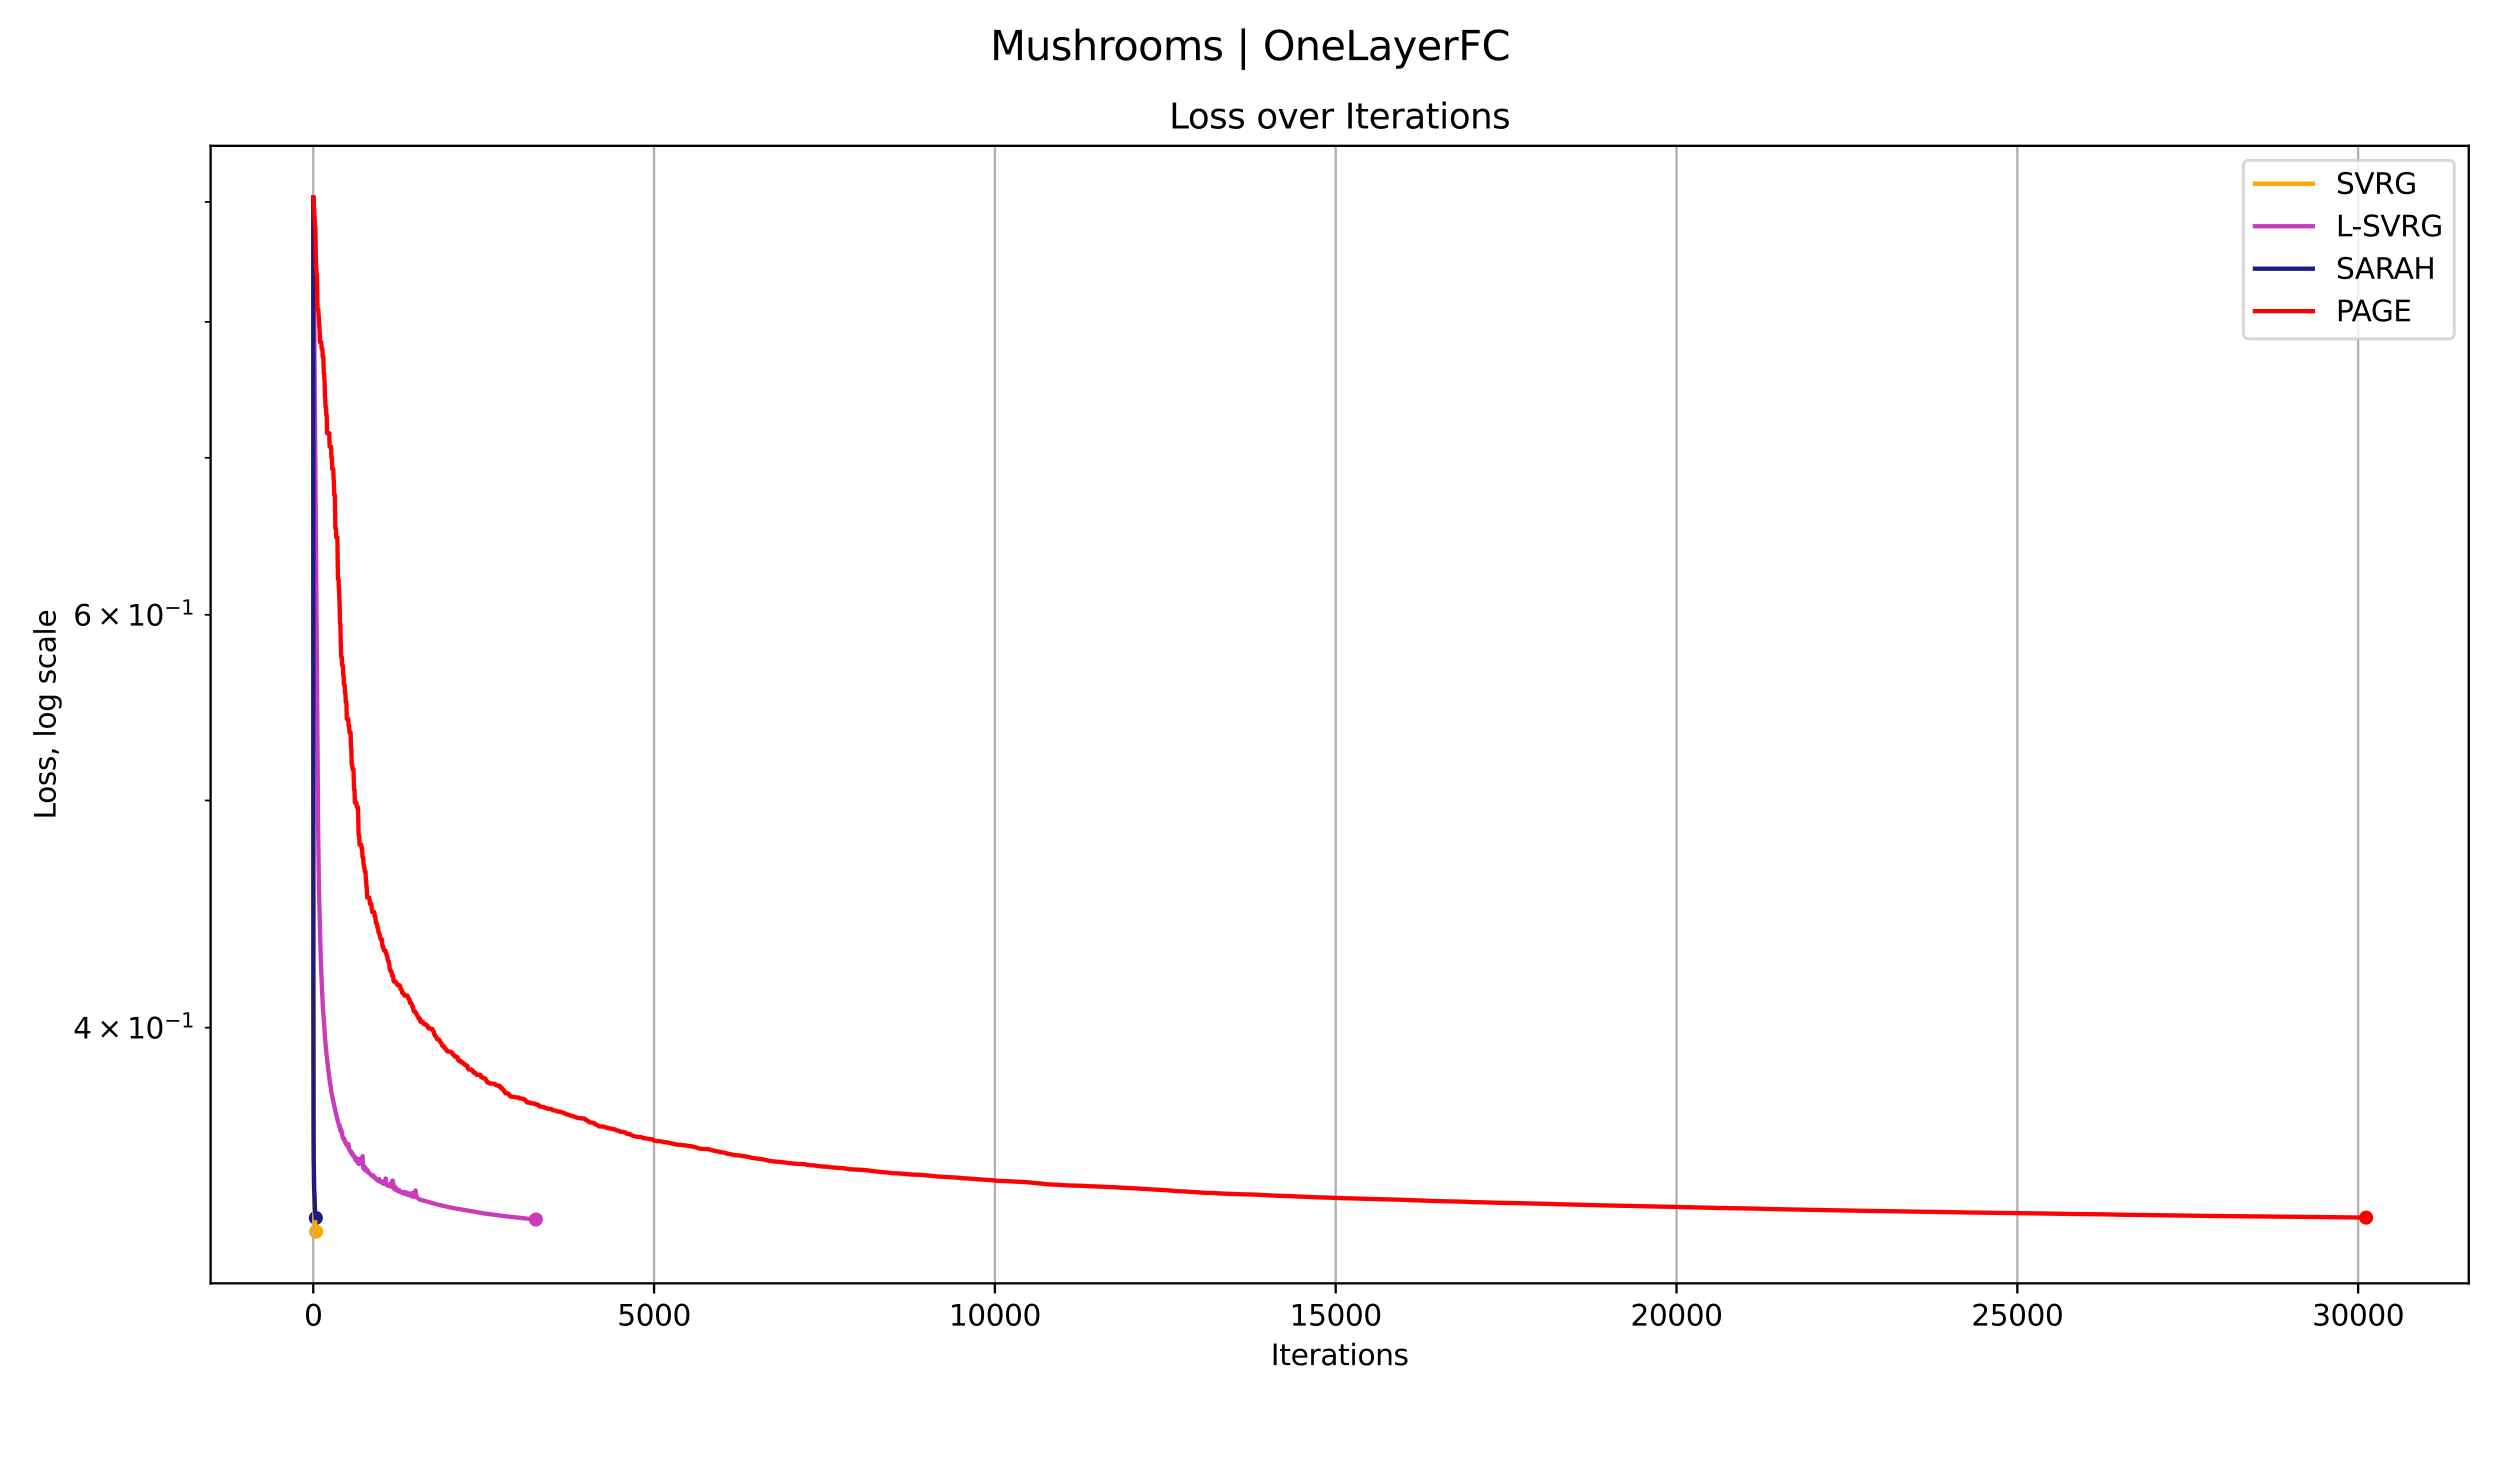 <?xml version="1.0" encoding="utf-8" standalone="no"?>
<!DOCTYPE svg PUBLIC "-//W3C//DTD SVG 1.1//EN"
  "http://www.w3.org/Graphics/SVG/1.1/DTD/svg11.dtd">
<svg xmlns:xlink="http://www.w3.org/1999/xlink" width="864pt" height="504pt" viewBox="0 0 864 504" xmlns="http://www.w3.org/2000/svg" version="1.1">
 <defs>
  <style type="text/css">*{stroke-linejoin: round; stroke-linecap: butt}</style>
 </defs>
 <g id="figure_1">
  <g id="patch_1">
   <path d="M 0 504 
L 864 504 
L 864 0 
L 0 0 
z
" style="fill: #ffffff"/>
  </g>
  <g id="axes_1">
   <g id="patch_2">
    <path d="M 72.791 443.52 
L 853.2 443.52 
L 853.2 50.4 
L 72.791 50.4 
z
" style="fill: #ffffff"/>
   </g>
   <g id="PathCollection_1">
    <defs>
     <path id="m6a55fdda79" d="M 0 1.936 
C 0.514 1.936 1.006 1.732 1.369 1.369 
C 1.732 1.006 1.936 0.514 1.936 0 
C 1.936 -0.514 1.732 -1.006 1.369 -1.369 
C 1.006 -1.732 0.514 -1.936 0 -1.936 
C -0.514 -1.936 -1.006 -1.732 -1.369 -1.369 
C -1.732 -1.006 -1.936 -0.514 -1.936 0 
C -1.936 0.514 -1.732 1.006 -1.369 1.369 
C -1.006 1.732 -0.514 1.936 0 1.936 
z
" style="stroke: #ffa500"/>
    </defs>
    <g clip-path="url(#p831708fe8c)">
     <use xlink:href="#m6a55fdda79" x="109.254" y="425.651" style="fill: #ffa500; stroke: #ffa500"/>
    </g>
   </g>
   <g id="PathCollection_2">
    <defs>
     <path id="m4487dc6005" d="M 0 1.936 
C 0.514 1.936 1.006 1.732 1.369 1.369 
C 1.732 1.006 1.936 0.514 1.936 0 
C 1.936 -0.514 1.732 -1.006 1.369 -1.369 
C 1.006 -1.732 0.514 -1.936 0 -1.936 
C -0.514 -1.936 -1.006 -1.732 -1.369 -1.369 
C -1.732 -1.006 -1.936 -0.514 -1.936 0 
C -1.936 0.514 -1.732 1.006 -1.369 1.369 
C -1.006 1.732 -0.514 1.936 0 1.936 
z
" style="stroke: #c83cbc"/>
    </defs>
    <g clip-path="url(#p831708fe8c)">
     <use xlink:href="#m4487dc6005" x="185.201" y="421.457" style="fill: #c83cbc; stroke: #c83cbc"/>
    </g>
   </g>
   <g id="PathCollection_3">
    <defs>
     <path id="mccea6045d2" d="M 0 1.936 
C 0.514 1.936 1.006 1.732 1.369 1.369 
C 1.732 1.006 1.936 0.514 1.936 0 
C 1.936 -0.514 1.732 -1.006 1.369 -1.369 
C 1.006 -1.732 0.514 -1.936 0 -1.936 
C -0.514 -1.936 -1.006 -1.732 -1.369 -1.369 
C -1.732 -1.006 -1.936 -0.514 -1.936 0 
C -1.936 0.514 -1.732 1.006 -1.369 1.369 
C -1.006 1.732 -0.514 1.936 0 1.936 
z
" style="stroke: #1c1c84"/>
    </defs>
    <g clip-path="url(#p831708fe8c)">
     <use xlink:href="#mccea6045d2" x="109.159" y="420.911" style="fill: #1c1c84; stroke: #1c1c84"/>
    </g>
   </g>
   <g id="PathCollection_4">
    <defs>
     <path id="me7322f9acf" d="M 0 1.936 
C 0.514 1.936 1.006 1.732 1.369 1.369 
C 1.732 1.006 1.936 0.514 1.936 0 
C 1.936 -0.514 1.732 -1.006 1.369 -1.369 
C 1.006 -1.732 0.514 -1.936 0 -1.936 
C -0.514 -1.936 -1.006 -1.732 -1.369 -1.369 
C -1.732 -1.006 -1.936 -0.514 -1.936 0 
C -1.936 0.514 -1.732 1.006 -1.369 1.369 
C -1.006 1.732 -0.514 1.936 0 1.936 
z
" style="stroke: #ff0000"/>
    </defs>
    <g clip-path="url(#p831708fe8c)">
     <use xlink:href="#me7322f9acf" x="817.727" y="420.816" style="fill: #ff0000; stroke: #ff0000"/>
    </g>
   </g>
   <g id="matplotlib.axis_1">
    <g id="xtick_1">
     <g id="line2d_1">
      <path d="M 108.264 443.52 
L 108.264 50.4 
" clip-path="url(#p831708fe8c)" style="fill: none; stroke: #b0b0b0; stroke-width: 0.8; stroke-linecap: square"/>
     </g>
     <g id="line2d_2">
      <defs>
       <path id="m5091e66e15" d="M 0 0 
L 0 3.5 
" style="stroke: #000000; stroke-width: 0.8"/>
      </defs>
      <g>
       <use xlink:href="#m5091e66e15" x="108.264" y="443.52" style="stroke: #000000; stroke-width: 0.8"/>
      </g>
     </g>
     <g id="text_1">
      <!-- 0 -->
      <g transform="translate(105.083 458.118) scale(0.1 -0.1)">
       <defs>
        <path id="DejaVuSans-30" d="M 2034 4250 
Q 1547 4250 1301 3770 
Q 1056 3291 1056 2328 
Q 1056 1369 1301 889 
Q 1547 409 2034 409 
Q 2525 409 2770 889 
Q 3016 1369 3016 2328 
Q 3016 3291 2770 3770 
Q 2525 4250 2034 4250 
z
M 2034 4750 
Q 2819 4750 3233 4129 
Q 3647 3509 3647 2328 
Q 3647 1150 3233 529 
Q 2819 -91 2034 -91 
Q 1250 -91 836 529 
Q 422 1150 422 2328 
Q 422 3509 836 4129 
Q 1250 4750 2034 4750 
z
" transform="scale(0.016)"/>
       </defs>
       <use xlink:href="#DejaVuSans-30"/>
      </g>
     </g>
    </g>
    <g id="xtick_2">
     <g id="line2d_3">
      <path d="M 226.049 443.52 
L 226.049 50.4 
" clip-path="url(#p831708fe8c)" style="fill: none; stroke: #b0b0b0; stroke-width: 0.8; stroke-linecap: square"/>
     </g>
     <g id="line2d_4">
      <g>
       <use xlink:href="#m5091e66e15" x="226.049" y="443.52" style="stroke: #000000; stroke-width: 0.8"/>
      </g>
     </g>
     <g id="text_2">
      <!-- 5000 -->
      <g transform="translate(213.324 458.118) scale(0.1 -0.1)">
       <defs>
        <path id="DejaVuSans-35" d="M 691 4666 
L 3169 4666 
L 3169 4134 
L 1269 4134 
L 1269 2991 
Q 1406 3038 1543 3061 
Q 1681 3084 1819 3084 
Q 2600 3084 3056 2656 
Q 3513 2228 3513 1497 
Q 3513 744 3044 326 
Q 2575 -91 1722 -91 
Q 1428 -91 1123 -41 
Q 819 9 494 109 
L 494 744 
Q 775 591 1075 516 
Q 1375 441 1709 441 
Q 2250 441 2565 725 
Q 2881 1009 2881 1497 
Q 2881 1984 2565 2268 
Q 2250 2553 1709 2553 
Q 1456 2553 1204 2497 
Q 953 2441 691 2322 
L 691 4666 
z
" transform="scale(0.016)"/>
       </defs>
       <use xlink:href="#DejaVuSans-35"/>
       <use xlink:href="#DejaVuSans-30" x="63.623"/>
       <use xlink:href="#DejaVuSans-30" x="127.246"/>
       <use xlink:href="#DejaVuSans-30" x="190.869"/>
      </g>
     </g>
    </g>
    <g id="xtick_3">
     <g id="line2d_5">
      <path d="M 343.833 443.52 
L 343.833 50.4 
" clip-path="url(#p831708fe8c)" style="fill: none; stroke: #b0b0b0; stroke-width: 0.8; stroke-linecap: square"/>
     </g>
     <g id="line2d_6">
      <g>
       <use xlink:href="#m5091e66e15" x="343.833" y="443.52" style="stroke: #000000; stroke-width: 0.8"/>
      </g>
     </g>
     <g id="text_3">
      <!-- 10000 -->
      <g transform="translate(327.927 458.118) scale(0.1 -0.1)">
       <defs>
        <path id="DejaVuSans-31" d="M 794 531 
L 1825 531 
L 1825 4091 
L 703 3866 
L 703 4441 
L 1819 4666 
L 2450 4666 
L 2450 531 
L 3481 531 
L 3481 0 
L 794 0 
L 794 531 
z
" transform="scale(0.016)"/>
       </defs>
       <use xlink:href="#DejaVuSans-31"/>
       <use xlink:href="#DejaVuSans-30" x="63.623"/>
       <use xlink:href="#DejaVuSans-30" x="127.246"/>
       <use xlink:href="#DejaVuSans-30" x="190.869"/>
       <use xlink:href="#DejaVuSans-30" x="254.492"/>
      </g>
     </g>
    </g>
    <g id="xtick_4">
     <g id="line2d_7">
      <path d="M 461.617 443.52 
L 461.617 50.4 
" clip-path="url(#p831708fe8c)" style="fill: none; stroke: #b0b0b0; stroke-width: 0.8; stroke-linecap: square"/>
     </g>
     <g id="line2d_8">
      <g>
       <use xlink:href="#m5091e66e15" x="461.617" y="443.52" style="stroke: #000000; stroke-width: 0.8"/>
      </g>
     </g>
     <g id="text_4">
      <!-- 15000 -->
      <g transform="translate(445.711 458.118) scale(0.1 -0.1)">
       <use xlink:href="#DejaVuSans-31"/>
       <use xlink:href="#DejaVuSans-35" x="63.623"/>
       <use xlink:href="#DejaVuSans-30" x="127.246"/>
       <use xlink:href="#DejaVuSans-30" x="190.869"/>
       <use xlink:href="#DejaVuSans-30" x="254.492"/>
      </g>
     </g>
    </g>
    <g id="xtick_5">
     <g id="line2d_9">
      <path d="M 579.402 443.52 
L 579.402 50.4 
" clip-path="url(#p831708fe8c)" style="fill: none; stroke: #b0b0b0; stroke-width: 0.8; stroke-linecap: square"/>
     </g>
     <g id="line2d_10">
      <g>
       <use xlink:href="#m5091e66e15" x="579.402" y="443.52" style="stroke: #000000; stroke-width: 0.8"/>
      </g>
     </g>
     <g id="text_5">
      <!-- 20000 -->
      <g transform="translate(563.496 458.118) scale(0.1 -0.1)">
       <defs>
        <path id="DejaVuSans-32" d="M 1228 531 
L 3431 531 
L 3431 0 
L 469 0 
L 469 531 
Q 828 903 1448 1529 
Q 2069 2156 2228 2338 
Q 2531 2678 2651 2914 
Q 2772 3150 2772 3378 
Q 2772 3750 2511 3984 
Q 2250 4219 1831 4219 
Q 1534 4219 1204 4116 
Q 875 4013 500 3803 
L 500 4441 
Q 881 4594 1212 4672 
Q 1544 4750 1819 4750 
Q 2544 4750 2975 4387 
Q 3406 4025 3406 3419 
Q 3406 3131 3298 2873 
Q 3191 2616 2906 2266 
Q 2828 2175 2409 1742 
Q 1991 1309 1228 531 
z
" transform="scale(0.016)"/>
       </defs>
       <use xlink:href="#DejaVuSans-32"/>
       <use xlink:href="#DejaVuSans-30" x="63.623"/>
       <use xlink:href="#DejaVuSans-30" x="127.246"/>
       <use xlink:href="#DejaVuSans-30" x="190.869"/>
       <use xlink:href="#DejaVuSans-30" x="254.492"/>
      </g>
     </g>
    </g>
    <g id="xtick_6">
     <g id="line2d_11">
      <path d="M 697.186 443.52 
L 697.186 50.4 
" clip-path="url(#p831708fe8c)" style="fill: none; stroke: #b0b0b0; stroke-width: 0.8; stroke-linecap: square"/>
     </g>
     <g id="line2d_12">
      <g>
       <use xlink:href="#m5091e66e15" x="697.186" y="443.52" style="stroke: #000000; stroke-width: 0.8"/>
      </g>
     </g>
     <g id="text_6">
      <!-- 25000 -->
      <g transform="translate(681.28 458.118) scale(0.1 -0.1)">
       <use xlink:href="#DejaVuSans-32"/>
       <use xlink:href="#DejaVuSans-35" x="63.623"/>
       <use xlink:href="#DejaVuSans-30" x="127.246"/>
       <use xlink:href="#DejaVuSans-30" x="190.869"/>
       <use xlink:href="#DejaVuSans-30" x="254.492"/>
      </g>
     </g>
    </g>
    <g id="xtick_7">
     <g id="line2d_13">
      <path d="M 814.971 443.52 
L 814.971 50.4 
" clip-path="url(#p831708fe8c)" style="fill: none; stroke: #b0b0b0; stroke-width: 0.8; stroke-linecap: square"/>
     </g>
     <g id="line2d_14">
      <g>
       <use xlink:href="#m5091e66e15" x="814.971" y="443.52" style="stroke: #000000; stroke-width: 0.8"/>
      </g>
     </g>
     <g id="text_7">
      <!-- 30000 -->
      <g transform="translate(799.064 458.118) scale(0.1 -0.1)">
       <defs>
        <path id="DejaVuSans-33" d="M 2597 2516 
Q 3050 2419 3304 2112 
Q 3559 1806 3559 1356 
Q 3559 666 3084 287 
Q 2609 -91 1734 -91 
Q 1441 -91 1130 -33 
Q 819 25 488 141 
L 488 750 
Q 750 597 1062 519 
Q 1375 441 1716 441 
Q 2309 441 2620 675 
Q 2931 909 2931 1356 
Q 2931 1769 2642 2001 
Q 2353 2234 1838 2234 
L 1294 2234 
L 1294 2753 
L 1863 2753 
Q 2328 2753 2575 2939 
Q 2822 3125 2822 3475 
Q 2822 3834 2567 4026 
Q 2313 4219 1838 4219 
Q 1578 4219 1281 4162 
Q 984 4106 628 3988 
L 628 4550 
Q 988 4650 1302 4700 
Q 1616 4750 1894 4750 
Q 2613 4750 3031 4423 
Q 3450 4097 3450 3541 
Q 3450 3153 3228 2886 
Q 3006 2619 2597 2516 
z
" transform="scale(0.016)"/>
       </defs>
       <use xlink:href="#DejaVuSans-33"/>
       <use xlink:href="#DejaVuSans-30" x="63.623"/>
       <use xlink:href="#DejaVuSans-30" x="127.246"/>
       <use xlink:href="#DejaVuSans-30" x="190.869"/>
       <use xlink:href="#DejaVuSans-30" x="254.492"/>
      </g>
     </g>
    </g>
    <g id="text_8">
     <!-- Iterations -->
     <g transform="translate(439.182 471.797) scale(0.1 -0.1)">
      <defs>
       <path id="DejaVuSans-49" d="M 628 4666 
L 1259 4666 
L 1259 0 
L 628 0 
L 628 4666 
z
" transform="scale(0.016)"/>
       <path id="DejaVuSans-74" d="M 1172 4494 
L 1172 3500 
L 2356 3500 
L 2356 3053 
L 1172 3053 
L 1172 1153 
Q 1172 725 1289 603 
Q 1406 481 1766 481 
L 2356 481 
L 2356 0 
L 1766 0 
Q 1100 0 847 248 
Q 594 497 594 1153 
L 594 3053 
L 172 3053 
L 172 3500 
L 594 3500 
L 594 4494 
L 1172 4494 
z
" transform="scale(0.016)"/>
       <path id="DejaVuSans-65" d="M 3597 1894 
L 3597 1613 
L 953 1613 
Q 991 1019 1311 708 
Q 1631 397 2203 397 
Q 2534 397 2845 478 
Q 3156 559 3463 722 
L 3463 178 
Q 3153 47 2828 -22 
Q 2503 -91 2169 -91 
Q 1331 -91 842 396 
Q 353 884 353 1716 
Q 353 2575 817 3079 
Q 1281 3584 2069 3584 
Q 2775 3584 3186 3129 
Q 3597 2675 3597 1894 
z
M 3022 2063 
Q 3016 2534 2758 2815 
Q 2500 3097 2075 3097 
Q 1594 3097 1305 2825 
Q 1016 2553 972 2059 
L 3022 2063 
z
" transform="scale(0.016)"/>
       <path id="DejaVuSans-72" d="M 2631 2963 
Q 2534 3019 2420 3045 
Q 2306 3072 2169 3072 
Q 1681 3072 1420 2755 
Q 1159 2438 1159 1844 
L 1159 0 
L 581 0 
L 581 3500 
L 1159 3500 
L 1159 2956 
Q 1341 3275 1631 3429 
Q 1922 3584 2338 3584 
Q 2397 3584 2469 3576 
Q 2541 3569 2628 3553 
L 2631 2963 
z
" transform="scale(0.016)"/>
       <path id="DejaVuSans-61" d="M 2194 1759 
Q 1497 1759 1228 1600 
Q 959 1441 959 1056 
Q 959 750 1161 570 
Q 1363 391 1709 391 
Q 2188 391 2477 730 
Q 2766 1069 2766 1631 
L 2766 1759 
L 2194 1759 
z
M 3341 1997 
L 3341 0 
L 2766 0 
L 2766 531 
Q 2569 213 2275 61 
Q 1981 -91 1556 -91 
Q 1019 -91 701 211 
Q 384 513 384 1019 
Q 384 1609 779 1909 
Q 1175 2209 1959 2209 
L 2766 2209 
L 2766 2266 
Q 2766 2663 2505 2880 
Q 2244 3097 1772 3097 
Q 1472 3097 1187 3025 
Q 903 2953 641 2809 
L 641 3341 
Q 956 3463 1253 3523 
Q 1550 3584 1831 3584 
Q 2591 3584 2966 3190 
Q 3341 2797 3341 1997 
z
" transform="scale(0.016)"/>
       <path id="DejaVuSans-69" d="M 603 3500 
L 1178 3500 
L 1178 0 
L 603 0 
L 603 3500 
z
M 603 4863 
L 1178 4863 
L 1178 4134 
L 603 4134 
L 603 4863 
z
" transform="scale(0.016)"/>
       <path id="DejaVuSans-6f" d="M 1959 3097 
Q 1497 3097 1228 2736 
Q 959 2375 959 1747 
Q 959 1119 1226 758 
Q 1494 397 1959 397 
Q 2419 397 2687 759 
Q 2956 1122 2956 1747 
Q 2956 2369 2687 2733 
Q 2419 3097 1959 3097 
z
M 1959 3584 
Q 2709 3584 3137 3096 
Q 3566 2609 3566 1747 
Q 3566 888 3137 398 
Q 2709 -91 1959 -91 
Q 1206 -91 779 398 
Q 353 888 353 1747 
Q 353 2609 779 3096 
Q 1206 3584 1959 3584 
z
" transform="scale(0.016)"/>
       <path id="DejaVuSans-6e" d="M 3513 2113 
L 3513 0 
L 2938 0 
L 2938 2094 
Q 2938 2591 2744 2837 
Q 2550 3084 2163 3084 
Q 1697 3084 1428 2787 
Q 1159 2491 1159 1978 
L 1159 0 
L 581 0 
L 581 3500 
L 1159 3500 
L 1159 2956 
Q 1366 3272 1645 3428 
Q 1925 3584 2291 3584 
Q 2894 3584 3203 3211 
Q 3513 2838 3513 2113 
z
" transform="scale(0.016)"/>
       <path id="DejaVuSans-73" d="M 2834 3397 
L 2834 2853 
Q 2591 2978 2328 3040 
Q 2066 3103 1784 3103 
Q 1356 3103 1142 2972 
Q 928 2841 928 2578 
Q 928 2378 1081 2264 
Q 1234 2150 1697 2047 
L 1894 2003 
Q 2506 1872 2764 1633 
Q 3022 1394 3022 966 
Q 3022 478 2636 193 
Q 2250 -91 1575 -91 
Q 1294 -91 989 -36 
Q 684 19 347 128 
L 347 722 
Q 666 556 975 473 
Q 1284 391 1588 391 
Q 1994 391 2212 530 
Q 2431 669 2431 922 
Q 2431 1156 2273 1281 
Q 2116 1406 1581 1522 
L 1381 1569 
Q 847 1681 609 1914 
Q 372 2147 372 2553 
Q 372 3047 722 3315 
Q 1072 3584 1716 3584 
Q 2034 3584 2315 3537 
Q 2597 3491 2834 3397 
z
" transform="scale(0.016)"/>
      </defs>
      <use xlink:href="#DejaVuSans-49"/>
      <use xlink:href="#DejaVuSans-74" x="29.492"/>
      <use xlink:href="#DejaVuSans-65" x="68.701"/>
      <use xlink:href="#DejaVuSans-72" x="130.225"/>
      <use xlink:href="#DejaVuSans-61" x="171.338"/>
      <use xlink:href="#DejaVuSans-74" x="232.617"/>
      <use xlink:href="#DejaVuSans-69" x="271.826"/>
      <use xlink:href="#DejaVuSans-6f" x="299.609"/>
      <use xlink:href="#DejaVuSans-6e" x="360.791"/>
      <use xlink:href="#DejaVuSans-73" x="424.17"/>
     </g>
    </g>
   </g>
   <g id="matplotlib.axis_2">
    <g id="ytick_1">
     <g id="line2d_15">
      <defs>
       <path id="m4134aa689d" d="M 0 0 
L -2 0 
" style="stroke: #000000; stroke-width: 0.6"/>
      </defs>
      <g>
       <use xlink:href="#m4134aa689d" x="72.791" y="355.16" style="stroke: #000000; stroke-width: 0.6"/>
      </g>
     </g>
     <g id="text_9">
      <!-- $\mathdefault{4\times10^{-1}}$ -->
      <g transform="translate(25.291 358.96) scale(0.1 -0.1)">
       <defs>
        <path id="DejaVuSans-34" d="M 2419 4116 
L 825 1625 
L 2419 1625 
L 2419 4116 
z
M 2253 4666 
L 3047 4666 
L 3047 1625 
L 3713 1625 
L 3713 1100 
L 3047 1100 
L 3047 0 
L 2419 0 
L 2419 1100 
L 313 1100 
L 313 1709 
L 2253 4666 
z
" transform="scale(0.016)"/>
        <path id="DejaVuSans-d7" d="M 4488 3438 
L 3059 2003 
L 4488 575 
L 4116 197 
L 2681 1631 
L 1247 197 
L 878 575 
L 2303 2003 
L 878 3438 
L 1247 3816 
L 2681 2381 
L 4116 3816 
L 4488 3438 
z
" transform="scale(0.016)"/>
        <path id="DejaVuSans-2212" d="M 678 2272 
L 4684 2272 
L 4684 1741 
L 678 1741 
L 678 2272 
z
" transform="scale(0.016)"/>
       </defs>
       <use xlink:href="#DejaVuSans-34" transform="translate(0 0.684)"/>
       <use xlink:href="#DejaVuSans-d7" transform="translate(83.105 0.684)"/>
       <use xlink:href="#DejaVuSans-31" transform="translate(186.377 0.684)"/>
       <use xlink:href="#DejaVuSans-30" transform="translate(250 0.684)"/>
       <use xlink:href="#DejaVuSans-2212" transform="translate(314.58 38.966) scale(0.7)"/>
       <use xlink:href="#DejaVuSans-31" transform="translate(373.232 38.966) scale(0.7)"/>
      </g>
     </g>
    </g>
    <g id="ytick_2">
     <g id="line2d_16">
      <g>
       <use xlink:href="#m4134aa689d" x="72.791" y="276.632" style="stroke: #000000; stroke-width: 0.6"/>
      </g>
     </g>
    </g>
    <g id="ytick_3">
     <g id="line2d_17">
      <g>
       <use xlink:href="#m4134aa689d" x="72.791" y="212.469" style="stroke: #000000; stroke-width: 0.6"/>
      </g>
     </g>
     <g id="text_10">
      <!-- $\mathdefault{6\times10^{-1}}$ -->
      <g transform="translate(25.291 216.268) scale(0.1 -0.1)">
       <defs>
        <path id="DejaVuSans-36" d="M 2113 2584 
Q 1688 2584 1439 2293 
Q 1191 2003 1191 1497 
Q 1191 994 1439 701 
Q 1688 409 2113 409 
Q 2538 409 2786 701 
Q 3034 994 3034 1497 
Q 3034 2003 2786 2293 
Q 2538 2584 2113 2584 
z
M 3366 4563 
L 3366 3988 
Q 3128 4100 2886 4159 
Q 2644 4219 2406 4219 
Q 1781 4219 1451 3797 
Q 1122 3375 1075 2522 
Q 1259 2794 1537 2939 
Q 1816 3084 2150 3084 
Q 2853 3084 3261 2657 
Q 3669 2231 3669 1497 
Q 3669 778 3244 343 
Q 2819 -91 2113 -91 
Q 1303 -91 875 529 
Q 447 1150 447 2328 
Q 447 3434 972 4092 
Q 1497 4750 2381 4750 
Q 2619 4750 2861 4703 
Q 3103 4656 3366 4563 
z
" transform="scale(0.016)"/>
       </defs>
       <use xlink:href="#DejaVuSans-36" transform="translate(0 0.684)"/>
       <use xlink:href="#DejaVuSans-d7" transform="translate(83.105 0.684)"/>
       <use xlink:href="#DejaVuSans-31" transform="translate(186.377 0.684)"/>
       <use xlink:href="#DejaVuSans-30" transform="translate(250 0.684)"/>
       <use xlink:href="#DejaVuSans-2212" transform="translate(314.58 38.966) scale(0.7)"/>
       <use xlink:href="#DejaVuSans-31" transform="translate(373.232 38.966) scale(0.7)"/>
      </g>
     </g>
    </g>
    <g id="ytick_4">
     <g id="line2d_18">
      <g>
       <use xlink:href="#m4134aa689d" x="72.791" y="158.22" style="stroke: #000000; stroke-width: 0.6"/>
      </g>
     </g>
    </g>
    <g id="ytick_5">
     <g id="line2d_19">
      <g>
       <use xlink:href="#m4134aa689d" x="72.791" y="111.228" style="stroke: #000000; stroke-width: 0.6"/>
      </g>
     </g>
    </g>
    <g id="ytick_6">
     <g id="line2d_20">
      <g>
       <use xlink:href="#m4134aa689d" x="72.791" y="69.777" style="stroke: #000000; stroke-width: 0.6"/>
      </g>
     </g>
    </g>
    <g id="text_11">
     <!-- Loss, log scale -->
     <g transform="translate(19.211 283.201) rotate(-90) scale(0.1 -0.1)">
      <defs>
       <path id="DejaVuSans-4c" d="M 628 4666 
L 1259 4666 
L 1259 531 
L 3531 531 
L 3531 0 
L 628 0 
L 628 4666 
z
" transform="scale(0.016)"/>
       <path id="DejaVuSans-2c" d="M 750 794 
L 1409 794 
L 1409 256 
L 897 -744 
L 494 -744 
L 750 256 
L 750 794 
z
" transform="scale(0.016)"/>
       <path id="DejaVuSans-20" transform="scale(0.016)"/>
       <path id="DejaVuSans-6c" d="M 603 4863 
L 1178 4863 
L 1178 0 
L 603 0 
L 603 4863 
z
" transform="scale(0.016)"/>
       <path id="DejaVuSans-67" d="M 2906 1791 
Q 2906 2416 2648 2759 
Q 2391 3103 1925 3103 
Q 1463 3103 1205 2759 
Q 947 2416 947 1791 
Q 947 1169 1205 825 
Q 1463 481 1925 481 
Q 2391 481 2648 825 
Q 2906 1169 2906 1791 
z
M 3481 434 
Q 3481 -459 3084 -895 
Q 2688 -1331 1869 -1331 
Q 1566 -1331 1297 -1286 
Q 1028 -1241 775 -1147 
L 775 -588 
Q 1028 -725 1275 -790 
Q 1522 -856 1778 -856 
Q 2344 -856 2625 -561 
Q 2906 -266 2906 331 
L 2906 616 
Q 2728 306 2450 153 
Q 2172 0 1784 0 
Q 1141 0 747 490 
Q 353 981 353 1791 
Q 353 2603 747 3093 
Q 1141 3584 1784 3584 
Q 2172 3584 2450 3431 
Q 2728 3278 2906 2969 
L 2906 3500 
L 3481 3500 
L 3481 434 
z
" transform="scale(0.016)"/>
       <path id="DejaVuSans-63" d="M 3122 3366 
L 3122 2828 
Q 2878 2963 2633 3030 
Q 2388 3097 2138 3097 
Q 1578 3097 1268 2742 
Q 959 2388 959 1747 
Q 959 1106 1268 751 
Q 1578 397 2138 397 
Q 2388 397 2633 464 
Q 2878 531 3122 666 
L 3122 134 
Q 2881 22 2623 -34 
Q 2366 -91 2075 -91 
Q 1284 -91 818 406 
Q 353 903 353 1747 
Q 353 2603 823 3093 
Q 1294 3584 2113 3584 
Q 2378 3584 2631 3529 
Q 2884 3475 3122 3366 
z
" transform="scale(0.016)"/>
      </defs>
      <use xlink:href="#DejaVuSans-4c"/>
      <use xlink:href="#DejaVuSans-6f" x="53.963"/>
      <use xlink:href="#DejaVuSans-73" x="115.145"/>
      <use xlink:href="#DejaVuSans-73" x="167.244"/>
      <use xlink:href="#DejaVuSans-2c" x="219.344"/>
      <use xlink:href="#DejaVuSans-20" x="251.131"/>
      <use xlink:href="#DejaVuSans-6c" x="282.918"/>
      <use xlink:href="#DejaVuSans-6f" x="310.701"/>
      <use xlink:href="#DejaVuSans-67" x="371.883"/>
      <use xlink:href="#DejaVuSans-20" x="435.359"/>
      <use xlink:href="#DejaVuSans-73" x="467.146"/>
      <use xlink:href="#DejaVuSans-63" x="519.246"/>
      <use xlink:href="#DejaVuSans-61" x="574.227"/>
      <use xlink:href="#DejaVuSans-6c" x="635.506"/>
      <use xlink:href="#DejaVuSans-65" x="663.289"/>
     </g>
    </g>
   </g>
   <g id="line2d_21">
    <path d="M 108.264 68.269 
L 108.288 287.119 
L 108.311 354.116 
L 108.335 371.407 
L 108.358 389.002 
L 108.382 395.596 
L 108.406 400.576 
L 108.429 403.814 
L 108.453 406.322 
L 108.476 408.254 
L 108.5 409.852 
L 108.523 411.251 
L 108.547 412.494 
L 108.57 413.53 
L 108.594 414.497 
L 108.618 415.355 
L 108.641 416.166 
L 108.665 416.888 
L 108.688 417.579 
L 108.712 418.193 
L 108.735 418.78 
L 108.759 419.307 
L 108.782 419.825 
L 108.806 420.312 
L 108.83 420.771 
L 108.853 421.179 
L 108.877 421.564 
L 108.9 421.922 
L 108.924 422.268 
L 108.947 422.614 
L 108.971 422.924 
L 108.995 423.205 
L 109.018 423.485 
L 109.042 423.765 
L 109.065 424.019 
L 109.089 424.259 
L 109.112 424.473 
L 109.136 424.698 
L 109.159 424.9 
L 109.183 425.102 
L 109.207 425.294 
L 109.23 425.483 
L 109.254 425.651 
" clip-path="url(#p831708fe8c)" style="fill: none; stroke: #ffa500; stroke-width: 1.5; stroke-linecap: square"/>
   </g>
   <g id="line2d_22">
    <path d="M 108.264 68.269 
L 108.759 132.323 
L 109.371 209.91 
L 109.937 285.421 
L 110.243 307.482 
L 110.856 331.479 
L 111.28 341.957 
L 111.586 348.019 
L 112.41 359.652 
L 112.834 364.283 
L 113.635 371.235 
L 113.918 373.45 
L 114.201 375.356 
L 114.248 375.067 
L 114.436 376.973 
L 114.86 379.075 
L 114.884 379.055 
L 115.426 381.807 
L 116.014 384.39 
L 116.179 385.19 
L 116.203 385.068 
L 116.226 385.307 
L 116.509 386.577 
L 116.533 386.497 
L 116.556 386.726 
L 117.287 389.336 
L 117.334 389.148 
L 117.404 389 
L 117.428 389.143 
L 117.616 390.703 
L 117.663 390.796 
L 117.805 391.002 
L 117.875 390.253 
L 117.923 390.466 
L 118.064 391.597 
L 118.111 390.965 
L 118.182 391.196 
L 118.37 392.806 
L 118.394 392.779 
L 118.441 392.913 
L 118.535 393.364 
L 118.582 393.219 
L 118.747 393.698 
L 118.676 393.197 
L 118.771 393.608 
L 118.794 393.61 
L 118.865 393.928 
L 118.912 393.919 
L 118.959 393.473 
L 119.03 393.81 
L 119.171 394.593 
L 119.242 394.329 
L 119.383 395.008 
L 119.43 395.082 
L 119.454 394.981 
L 119.477 394.895 
L 119.524 394.918 
L 119.642 395.521 
L 119.689 395.414 
L 119.76 395.29 
L 119.807 395.412 
L 119.948 395.903 
L 119.996 395.871 
L 120.231 396.33 
L 120.42 395.337 
L 120.584 397.106 
L 120.844 397.602 
L 120.867 397.658 
L 120.891 397.403 
L 120.961 397.706 
L 121.268 398.375 
L 121.291 398.28 
L 121.385 397.939 
L 121.409 398.108 
L 121.597 398.919 
L 121.621 398.912 
L 121.739 398.541 
L 121.88 398.948 
L 122.092 399.483 
L 122.163 399.571 
L 122.186 399.642 
L 122.233 399.467 
L 122.281 399.65 
L 122.351 399.542 
L 122.375 399.45 
L 122.398 399.615 
L 122.516 399.815 
L 122.54 399.679 
L 122.563 400.077 
L 122.681 400.393 
L 122.917 400.889 
L 122.964 400.872 
L 123.011 400.947 
L 123.034 401.07 
L 123.105 401.006 
L 123.129 400.959 
L 123.246 401.325 
L 123.364 400.713 
L 123.388 400.354 
L 123.435 400.956 
L 123.788 402.043 
L 123.859 401.955 
L 123.882 401.801 
L 123.93 402.18 
L 124 402.295 
L 124.024 402.214 
L 124.259 401.024 
L 124.283 401.176 
L 124.33 400.993 
L 124.354 400.518 
L 124.424 401.182 
L 124.636 402.109 
L 124.66 401.723 
L 124.825 400.372 
L 124.848 400.995 
L 124.872 401.645 
L 124.919 400.461 
L 124.943 400.732 
L 125.013 402.185 
L 125.084 401.038 
L 125.178 400.337 
L 125.202 400.926 
L 125.272 400.479 
L 125.319 399.568 
L 125.367 400.955 
L 125.555 403.744 
L 125.579 403.777 
L 125.602 403.665 
L 125.626 403.567 
L 125.673 403.784 
L 125.791 403.929 
L 125.814 403.886 
L 126.003 403.225 
L 126.073 403.303 
L 126.238 404.414 
L 126.285 404.518 
L 126.309 404.463 
L 126.379 404.271 
L 126.427 404.353 
L 126.45 404.407 
L 126.474 404.312 
L 126.497 404.115 
L 126.568 404.18 
L 126.591 404.331 
L 126.639 404.105 
L 126.662 404.049 
L 126.827 404.765 
L 126.968 404.366 
L 126.992 404.623 
L 127.157 405.169 
L 127.228 405.116 
L 127.275 404.914 
L 127.298 405.058 
L 127.44 405.357 
L 127.934 405.697 
L 128.146 406.033 
L 128.335 406.143 
L 128.358 406.03 
L 128.405 406.19 
L 128.429 406.191 
L 128.57 406.092 
L 128.594 406.108 
L 128.688 406.342 
L 128.712 406.294 
L 128.735 406.225 
L 128.782 406.394 
L 128.947 406.673 
L 129.018 406.504 
L 129.065 406.257 
L 129.089 406.359 
L 129.206 406.857 
L 129.23 406.827 
L 129.277 406.92 
L 129.301 406.947 
L 129.324 406.845 
L 129.348 406.882 
L 129.418 406.773 
L 129.56 407.119 
L 129.607 406.983 
L 129.654 407.033 
L 129.748 407.28 
L 129.772 407.161 
L 129.795 407.157 
L 129.842 407.142 
L 129.96 407.494 
L 129.984 407.422 
L 130.031 407.441 
L 130.078 407.662 
L 130.149 407.646 
L 130.196 407.444 
L 130.243 407.703 
L 130.266 407.651 
L 130.29 407.689 
L 130.431 407.916 
L 130.502 407.751 
L 130.525 407.892 
L 130.62 408.05 
L 130.643 407.984 
L 130.667 407.929 
L 130.714 408.094 
L 130.832 408.104 
L 130.855 408.176 
L 130.902 408.05 
L 130.926 408.101 
L 131.091 407.497 
L 131.114 407.528 
L 131.374 408.378 
L 131.444 408.307 
L 131.468 408.18 
L 131.515 408.401 
L 131.538 408.391 
L 131.586 408.317 
L 131.656 408.535 
L 131.68 408.413 
L 131.727 408.617 
L 131.75 408.557 
L 131.798 408.598 
L 131.821 408.294 
L 131.892 408.568 
L 132.104 408.776 
L 132.127 408.722 
L 132.151 408.853 
L 132.198 408.783 
L 132.434 409.089 
L 132.622 408.832 
L 132.669 408.289 
L 132.716 408.593 
L 132.763 408.876 
L 132.811 408.673 
L 132.858 408.289 
L 132.905 408.703 
L 132.952 408.486 
L 132.975 408.51 
L 132.999 408.437 
L 133.07 408.617 
L 133.117 407.954 
L 133.14 407.967 
L 133.211 408.121 
L 133.282 407.279 
L 133.423 409.357 
L 133.706 409.578 
L 133.729 409.511 
L 133.871 409.352 
L 134.012 409.712 
L 134.153 409.658 
L 134.2 409.527 
L 134.224 409.714 
L 134.247 409.554 
L 134.295 409.793 
L 134.342 409.661 
L 134.365 409.551 
L 134.412 409.732 
L 134.507 409.952 
L 134.577 409.873 
L 134.601 409.831 
L 134.648 409.892 
L 134.672 409.937 
L 134.695 409.843 
L 134.884 409.483 
L 134.907 409.584 
L 134.931 409.083 
L 134.978 409.771 
L 135.001 409.71 
L 135.025 409.702 
L 135.048 409.426 
L 135.096 409.748 
L 135.119 410.131 
L 135.213 410.081 
L 135.355 409.526 
L 135.472 408.176 
L 135.496 408.524 
L 135.543 408.21 
L 135.614 409.212 
L 135.637 408.793 
L 135.732 408.002 
L 135.755 408.298 
L 135.779 408.299 
L 135.944 409.592 
L 135.991 409.2 
L 136.038 409.569 
L 136.156 410.695 
L 136.179 410.633 
L 136.344 411.024 
L 136.533 411.125 
L 136.674 411.142 
L 136.839 410.415 
L 136.862 410.466 
L 136.98 411.075 
L 137.004 410.905 
L 137.027 410.757 
L 137.051 410.948 
L 137.169 411.393 
L 137.192 411.362 
L 137.263 411.138 
L 137.31 411.301 
L 137.404 411.283 
L 137.569 411.637 
L 137.734 411.52 
L 137.875 411.795 
L 137.922 411.672 
L 138.017 411.296 
L 138.04 411.35 
L 138.064 411.587 
L 138.158 411.568 
L 138.441 412.04 
L 138.488 412.005 
L 138.582 411.932 
L 138.606 412.004 
L 138.676 411.991 
L 138.7 412.077 
L 138.982 412.257 
L 139.053 412.007 
L 139.077 412.289 
L 139.642 412.434 
L 139.689 411.93 
L 139.76 412.199 
L 139.925 412.562 
L 139.948 412.523 
L 140.019 412.419 
L 140.066 412.505 
L 140.09 412.605 
L 140.137 412.568 
L 140.184 412.142 
L 140.254 412.453 
L 140.278 412.478 
L 140.302 412.387 
L 140.325 412.396 
L 140.349 412.089 
L 140.419 412.315 
L 140.561 412.796 
L 141.032 412.939 
L 141.244 412.404 
L 141.385 412.935 
L 141.503 413.109 
L 141.527 413.009 
L 141.55 412.748 
L 141.621 413.067 
L 141.856 412.613 
L 141.88 412.836 
L 142.186 413.423 
L 142.233 413.357 
L 142.257 413.378 
L 142.327 412.634 
L 142.422 412.746 
L 142.445 413.023 
L 142.516 412.642 
L 142.54 412.27 
L 142.587 412.649 
L 142.61 413.005 
L 142.704 412.972 
L 142.728 412.9 
L 142.752 412.973 
L 142.846 413.557 
L 142.869 413.548 
L 142.916 413.209 
L 142.987 413.381 
L 143.011 413.282 
L 143.058 413.41 
L 143.081 413.486 
L 143.105 413.263 
L 143.152 413.396 
L 143.176 413.162 
L 143.246 413.446 
L 143.317 413.361 
L 143.34 413.642 
L 143.6 411.434 
L 143.764 412.883 
L 144.165 413.822 
L 144.565 414.254 
L 145.084 414.576 
L 151.444 416.355 
L 156.415 417.465 
L 167.557 419.396 
L 174.954 420.37 
L 182.845 421.231 
L 185.201 421.457 
L 185.201 421.457 
" clip-path="url(#p831708fe8c)" style="fill: none; stroke: #c83cbc; stroke-width: 1.5; stroke-linecap: square"/>
   </g>
   <g id="line2d_23">
    <path d="M 108.264 68.269 
L 108.288 343.169 
L 108.311 351.527 
L 108.335 361.252 
L 108.358 385.349 
L 108.382 392.258 
L 108.406 397.669 
L 108.429 401.673 
L 108.453 402.392 
L 108.476 403.367 
L 108.5 404.972 
L 108.523 406.714 
L 108.547 408.955 
L 108.57 410.924 
L 108.594 411.388 
L 108.618 411.485 
L 108.641 412.686 
L 108.665 412.987 
L 108.688 413.2 
L 108.712 413.543 
L 108.735 414.44 
L 108.759 415.281 
L 108.782 415.894 
L 108.806 416.712 
L 108.83 417.194 
L 108.853 417.827 
L 108.877 418.171 
L 108.9 418.695 
L 108.924 418.924 
L 108.947 419.058 
L 108.971 419.251 
L 108.995 419.327 
L 109.018 419.61 
L 109.042 419.854 
L 109.065 419.962 
L 109.089 420.249 
L 109.112 420.639 
L 109.136 420.738 
L 109.159 420.911 
" clip-path="url(#p831708fe8c)" style="fill: none; stroke: #1c1c84; stroke-width: 1.5; stroke-linecap: square"/>
   </g>
   <g id="line2d_24">
    <path d="M 108.264 68.269 
L 108.358 68.269 
L 108.476 72.038 
L 108.547 72.038 
L 108.665 74.82 
L 108.735 74.82 
L 108.853 78.397 
L 108.995 78.397 
L 109.207 91.865 
L 109.277 91.865 
L 109.395 94.931 
L 109.536 94.931 
L 109.748 107.039 
L 110.031 107.039 
L 110.149 109.379 
L 110.172 109.379 
L 110.29 112.41 
L 110.361 112.41 
L 110.479 114.935 
L 110.502 114.935 
L 110.62 118.264 
L 111.044 118.264 
L 111.162 120.516 
L 111.421 120.516 
L 111.539 123.283 
L 111.751 123.283 
L 111.892 129.014 
L 112.01 129.014 
L 112.128 131.513 
L 112.175 131.513 
L 112.316 137.471 
L 112.387 137.471 
L 112.504 140.65 
L 112.646 140.65 
L 112.764 143.381 
L 112.905 143.381 
L 113.046 149.727 
L 113.8 149.727 
L 113.918 154.356 
L 114.413 154.356 
L 114.53 158.053 
L 114.695 158.053 
L 114.813 162.118 
L 115.19 162.118 
L 115.308 166.016 
L 115.378 166.016 
L 115.496 171.022 
L 115.732 171.022 
L 115.897 182.491 
L 116.085 182.491 
L 116.203 185.702 
L 116.603 185.702 
L 116.792 200.094 
L 117.027 200.094 
L 117.145 204.332 
L 117.192 204.332 
L 117.31 207.676 
L 117.357 207.676 
L 117.499 215.568 
L 117.64 215.568 
L 117.781 223.302 
L 117.805 223.302 
L 117.923 227.1 
L 118.135 227.1 
L 118.252 230.029 
L 118.511 230.029 
L 118.629 233.449 
L 118.747 233.449 
L 118.865 236.715 
L 119.148 236.715 
L 119.265 239.63 
L 119.383 239.63 
L 119.501 242.591 
L 119.713 242.591 
L 119.854 248.443 
L 120.349 248.443 
L 120.467 250.744 
L 120.655 250.744 
L 120.773 253.1 
L 121.15 253.1 
L 121.315 258.5 
L 121.409 258.5 
L 121.55 264.141 
L 121.715 264.141 
L 121.833 265.853 
L 122.163 265.853 
L 122.351 272.894 
L 122.516 272.894 
L 122.657 277.39 
L 123.176 277.39 
L 123.294 278.872 
L 123.694 278.872 
L 123.953 288.641 
L 124.118 288.641 
L 124.259 291.932 
L 124.848 291.932 
L 124.966 293.084 
L 125.131 293.084 
L 125.272 296.216 
L 125.508 296.216 
L 125.649 298.817 
L 125.72 298.817 
L 125.838 299.85 
L 125.955 299.85 
L 126.073 301.162 
L 126.309 301.162 
L 126.45 303.963 
L 126.497 303.963 
L 126.639 306.403 
L 126.733 306.403 
L 126.898 310.151 
L 127.581 310.151 
L 127.699 310.974 
L 127.769 310.974 
L 127.887 312.442 
L 128.335 312.442 
L 128.476 314.144 
L 128.5 314.144 
L 128.617 315.172 
L 129.301 315.172 
L 129.418 315.781 
L 129.442 315.781 
L 129.56 316.776 
L 129.725 316.776 
L 129.866 318.856 
L 130.125 318.856 
L 130.243 319.581 
L 130.337 319.581 
L 130.455 320.624 
L 130.643 320.624 
L 130.808 322.218 
L 131.02 322.218 
L 131.138 323.015 
L 131.232 323.015 
L 131.35 323.926 
L 131.468 323.926 
L 131.586 324.672 
L 131.986 324.672 
L 132.174 326.989 
L 132.363 326.989 
L 132.481 327.763 
L 132.599 327.763 
L 132.716 328.49 
L 133.164 328.49 
L 133.282 329.106 
L 133.423 329.106 
L 133.541 329.747 
L 133.588 329.747 
L 133.706 330.456 
L 133.847 330.456 
L 133.988 331.746 
L 134.083 331.746 
L 134.2 332.263 
L 134.342 332.263 
L 134.459 332.931 
L 134.53 332.931 
L 134.695 334.927 
L 134.766 334.927 
L 134.884 335.545 
L 135.19 335.545 
L 135.308 336.087 
L 135.355 336.087 
L 135.496 337.218 
L 135.849 337.218 
L 136.061 339.181 
L 136.697 339.181 
L 136.815 339.545 
L 136.933 339.545 
L 137.051 340.046 
L 137.333 340.046 
L 137.451 340.511 
L 138.158 340.511 
L 138.276 340.91 
L 138.299 340.91 
L 138.464 341.906 
L 138.723 341.906 
L 138.841 342.305 
L 138.888 342.305 
L 139.03 343.185 
L 139.43 343.185 
L 139.548 343.61 
L 139.642 343.61 
L 139.76 344.072 
L 140.843 344.072 
L 141.008 344.824 
L 141.126 344.824 
L 141.244 345.299 
L 141.503 345.299 
L 141.668 346.578 
L 141.998 346.578 
L 142.115 346.99 
L 142.327 346.99 
L 142.469 347.77 
L 142.634 347.77 
L 142.775 348.503 
L 142.799 348.503 
L 142.94 349.252 
L 142.987 349.252 
L 143.105 349.616 
L 143.505 349.616 
L 143.623 349.954 
L 143.694 349.954 
L 143.812 350.299 
L 143.929 350.299 
L 144.047 350.705 
L 144.118 350.705 
L 144.236 351.122 
L 144.306 351.122 
L 144.424 351.434 
L 144.542 351.434 
L 144.683 352.004 
L 145.131 352.004 
L 145.319 353.125 
L 146.12 353.125 
L 146.285 353.809 
L 146.638 353.809 
L 146.756 354.037 
L 147.227 354.037 
L 147.345 354.313 
L 147.534 354.313 
L 147.651 354.658 
L 147.863 354.658 
L 148.005 355.319 
L 148.476 355.319 
L 148.594 355.548 
L 149.324 355.548 
L 149.465 356.11 
L 149.654 356.11 
L 149.771 356.382 
L 149.889 356.382 
L 150.078 357.454 
L 150.195 357.454 
L 150.337 358.01 
L 150.572 358.01 
L 150.69 358.351 
L 150.832 358.351 
L 150.996 359.147 
L 151.562 359.147 
L 151.68 359.402 
L 151.892 359.402 
L 152.033 359.905 
L 152.056 359.905 
L 152.174 360.135 
L 152.268 360.135 
L 152.386 360.421 
L 152.457 360.421 
L 152.575 360.656 
L 152.598 360.656 
L 152.74 361.24 
L 152.763 361.24 
L 152.881 361.444 
L 153.329 361.444 
L 153.47 361.952 
L 153.493 361.952 
L 153.611 362.232 
L 153.87 362.232 
L 153.988 362.512 
L 154.082 362.512 
L 154.224 362.946 
L 154.436 362.946 
L 154.554 363.2 
L 154.601 363.2 
L 154.718 363.423 
L 155.614 363.423 
L 155.731 363.581 
L 155.943 363.581 
L 156.061 363.828 
L 156.25 363.828 
L 156.391 364.324 
L 156.603 364.324 
L 156.721 364.586 
L 156.791 364.586 
L 156.909 364.819 
L 157.145 364.819 
L 157.286 365.227 
L 157.969 365.227 
L 158.087 365.496 
L 158.158 365.496 
L 158.323 366.244 
L 158.535 366.244 
L 158.676 366.713 
L 159.288 366.713 
L 159.43 367.155 
L 159.854 367.155 
L 159.972 367.358 
L 160.113 367.358 
L 160.254 367.76 
L 160.584 367.76 
L 160.702 367.893 
L 160.725 367.893 
L 160.843 368.119 
L 161.102 368.119 
L 161.22 368.335 
L 161.479 368.335 
L 161.691 369.108 
L 161.715 369.108 
L 161.856 369.489 
L 161.88 369.489 
L 161.997 369.63 
L 162.893 369.63 
L 163.058 369.927 
L 163.317 369.927 
L 163.458 370.358 
L 163.576 370.358 
L 163.717 370.726 
L 164.283 370.726 
L 164.424 371.076 
L 164.447 371.076 
L 164.565 371.306 
L 164.589 371.306 
L 164.707 371.441 
L 165.955 371.441 
L 166.073 371.586 
L 166.12 371.586 
L 166.261 372.245 
L 166.685 372.245 
L 166.803 372.424 
L 166.827 372.424 
L 166.944 372.59 
L 167.368 372.59 
L 167.486 372.742 
L 167.745 372.742 
L 167.91 373.268 
L 167.981 373.268 
L 168.146 373.592 
L 168.264 373.724 
L 168.334 373.724 
L 168.476 374.097 
L 168.758 374.097 
L 168.876 374.274 
L 169.229 374.274 
L 169.347 374.459 
L 170.926 374.557 
L 171.043 374.69 
L 171.185 374.69 
L 171.326 375 
L 171.538 375 
L 171.656 375.138 
L 172.127 375.138 
L 172.245 375.299 
L 172.692 375.299 
L 172.81 375.452 
L 172.834 375.452 
L 172.999 375.995 
L 173.446 375.995 
L 173.587 376.334 
L 173.682 376.334 
L 173.823 376.616 
L 173.988 376.616 
L 174.153 377.086 
L 174.365 377.086 
L 174.53 377.538 
L 174.577 377.538 
L 174.718 377.85 
L 175.331 377.85 
L 175.448 377.986 
L 175.731 377.986 
L 175.872 378.252 
L 175.943 378.252 
L 176.132 378.716 
L 176.391 378.716 
L 176.532 379.028 
L 178.04 379.127 
L 178.158 379.26 
L 179.335 379.332 
L 179.477 379.584 
L 180.419 379.674 
L 180.537 379.767 
L 180.937 379.767 
L 181.055 379.886 
L 181.173 379.886 
L 181.291 380.003 
L 181.361 380.003 
L 181.479 380.134 
L 181.526 380.134 
L 181.667 380.413 
L 181.691 380.413 
L 181.832 380.644 
L 181.997 380.644 
L 182.139 380.91 
L 182.186 380.91 
L 182.304 381.031 
L 183.199 381.031 
L 183.34 381.279 
L 184.659 381.352 
L 184.801 381.587 
L 185.837 381.685 
L 186.073 382.159 
L 186.45 382.159 
L 186.591 382.41 
L 187.274 382.505 
L 187.392 382.598 
L 188.028 382.598 
L 188.169 382.829 
L 188.711 382.92 
L 188.829 383.04 
L 189.111 383.04 
L 189.229 383.164 
L 190.478 383.265 
L 190.619 383.331 
L 190.784 383.414 
L 190.925 383.62 
L 191.42 383.69 
L 191.538 383.779 
L 192.245 383.864 
L 192.386 384.044 
L 192.574 384.044 
L 192.692 384.156 
L 193.917 384.24 
L 194.035 384.37 
L 194.388 384.468 
L 194.53 384.523 
L 194.93 384.611 
L 195.048 384.695 
L 195.213 384.798 
L 195.33 384.891 
L 195.354 384.891 
L 195.472 385.011 
L 195.731 385.011 
L 195.849 385.141 
L 196.438 385.233 
L 196.555 385.331 
L 196.956 385.407 
L 197.097 385.548 
L 197.686 385.64 
L 197.804 385.742 
L 198.44 385.835 
L 198.558 385.939 
L 198.864 386.015 
L 199.029 386.167 
L 199.429 386.258 
L 199.547 386.328 
L 200.23 386.394 
L 200.348 386.472 
L 201.879 386.542 
L 202.044 386.757 
L 202.303 386.826 
L 202.468 387.066 
L 202.68 387.137 
L 202.798 387.207 
L 203.104 387.292 
L 203.34 387.653 
L 203.693 387.734 
L 203.835 387.904 
L 204.73 387.966 
L 204.847 388.043 
L 205.154 388.101 
L 205.295 388.161 
L 205.389 388.246 
L 205.531 388.296 
L 205.578 388.296 
L 205.719 388.61 
L 206.167 388.697 
L 206.308 388.844 
L 206.591 388.937 
L 206.779 389.097 
L 206.873 389.189 
L 206.991 389.276 
L 208.829 389.362 
L 208.946 389.44 
L 209.088 389.501 
L 209.253 389.656 
L 209.912 389.74 
L 210.077 389.899 
L 210.666 389.968 
L 210.784 390.036 
L 211.278 390.098 
L 211.42 390.155 
L 211.938 390.223 
L 212.079 390.274 
L 212.551 390.338 
L 212.715 390.458 
L 212.927 390.551 
L 213.116 390.714 
L 213.846 390.784 
L 213.964 390.856 
L 214.105 390.905 
L 214.27 391.135 
L 215.307 391.184 
L 215.425 391.254 
L 215.966 391.324 
L 216.108 391.412 
L 216.343 391.47 
L 216.555 391.79 
L 216.885 391.85 
L 217.003 391.924 
L 217.827 391.97 
L 218.016 392.206 
L 218.228 392.271 
L 218.393 392.379 
L 218.558 392.439 
L 218.722 392.563 
L 219.17 392.625 
L 219.311 392.685 
L 219.806 392.784 
L 219.971 392.884 
L 221.714 392.984 
L 221.856 393.103 
L 222.02 393.165 
L 222.185 393.303 
L 222.986 393.374 
L 223.128 393.429 
L 223.669 393.5 
L 223.811 393.553 
L 224.353 393.602 
L 224.47 393.67 
L 225.483 393.767 
L 225.695 393.961 
L 225.978 394.062 
L 226.143 394.219 
L 226.732 394.286 
L 226.873 394.334 
L 228.239 394.426 
L 228.381 394.473 
L 228.828 394.572 
L 228.993 394.6 
L 229.37 394.688 
L 229.512 394.746 
L 230.784 394.819 
L 230.925 394.862 
L 231.09 394.916 
L 231.208 394.991 
L 231.938 395.085 
L 232.126 395.224 
L 233.092 395.322 
L 233.21 395.399 
L 233.563 395.505 
L 233.728 395.558 
L 235.589 395.659 
L 235.754 395.776 
L 236.838 395.833 
L 236.979 395.89 
L 237.851 395.989 
L 237.968 396.065 
L 238.84 396.148 
L 238.981 396.197 
L 239.57 396.285 
L 239.712 396.347 
L 240.183 396.39 
L 240.301 396.478 
L 240.654 396.585 
L 240.795 396.69 
L 241.384 396.782 
L 241.573 396.914 
L 242.256 396.998 
L 242.397 397.044 
L 244.965 397.154 
L 245.106 397.247 
L 245.601 397.352 
L 245.766 397.424 
L 246.072 397.52 
L 246.213 397.554 
L 246.637 397.624 
L 246.802 397.7 
L 247.438 397.776 
L 247.58 397.829 
L 248.004 397.922 
L 248.145 397.973 
L 248.757 398.072 
L 248.922 398.196 
L 249.841 398.292 
L 249.982 398.322 
L 250.713 398.416 
L 250.854 398.458 
L 250.972 398.548 
L 251.184 398.693 
L 251.938 398.776 
L 252.103 398.805 
L 252.597 398.914 
L 252.762 398.988 
L 253.375 399.098 
L 253.54 399.123 
L 254.081 399.226 
L 254.246 399.25 
L 255.66 399.329 
L 255.825 399.429 
L 257.026 399.518 
L 257.191 399.567 
L 257.521 399.622 
L 257.662 399.715 
L 258.769 399.82 
L 258.958 399.944 
L 259.429 400.027 
L 259.57 400.072 
L 259.806 400.169 
L 259.971 400.194 
L 260.936 400.299 
L 261.101 400.345 
L 262.02 400.454 
L 262.185 400.482 
L 263.104 400.57 
L 263.269 400.6 
L 263.975 400.708 
L 264.14 400.77 
L 264.47 400.871 
L 264.611 400.903 
L 265.153 400.971 
L 265.318 401.082 
L 265.954 401.182 
L 266.166 401.223 
L 267.014 401.329 
L 267.179 401.356 
L 268.121 401.435 
L 268.263 401.468 
L 269.7 401.54 
L 269.864 401.623 
L 270.901 401.727 
L 271.066 401.749 
L 271.985 401.857 
L 272.126 401.939 
L 273.492 402.042 
L 273.751 402.098 
L 275.071 402.205 
L 275.306 402.218 
L 277.709 402.312 
L 277.874 402.336 
L 278.533 402.421 
L 278.793 402.547 
L 279.758 402.646 
L 279.994 402.694 
L 281.549 402.784 
L 281.737 402.825 
L 282.538 402.928 
L 282.797 402.971 
L 283.504 403.065 
L 283.716 403.1 
L 285.6 403.21 
L 285.765 403.233 
L 286.661 403.321 
L 286.873 403.39 
L 288.003 403.482 
L 288.168 403.508 
L 289.841 403.615 
L 290.029 403.635 
L 291.56 403.738 
L 291.796 403.792 
L 292.62 403.902 
L 292.785 403.926 
L 293.327 404.033 
L 293.492 404.057 
L 295.117 404.167 
L 295.329 404.184 
L 297.874 404.292 
L 298.203 404.345 
L 299.428 404.443 
L 299.735 404.491 
L 300.7 404.577 
L 300.889 404.649 
L 302.184 404.742 
L 302.349 404.81 
L 303.268 404.907 
L 303.457 404.944 
L 304.47 405.047 
L 304.634 405.068 
L 305.977 405.145 
L 306.118 405.18 
L 307.249 405.273 
L 307.461 405.307 
L 308.144 405.417 
L 308.333 405.436 
L 310.5 405.531 
L 310.689 405.552 
L 312.126 405.65 
L 312.338 405.666 
L 313.256 405.76 
L 313.492 405.808 
L 314.882 405.892 
L 315.047 405.92 
L 318.085 406.013 
L 318.274 406.051 
L 319.711 406.155 
L 319.923 406.171 
L 320.818 406.268 
L 320.983 406.292 
L 322.114 406.402 
L 322.373 406.44 
L 323.668 406.55 
L 323.88 406.565 
L 325.247 406.669 
L 325.459 406.686 
L 327.791 406.796 
L 331.583 407.057 
L 331.89 407.08 
L 332.785 407.19 
L 332.973 407.209 
L 335.023 407.316 
L 335.329 407.367 
L 337.378 407.459 
L 337.59 407.511 
L 338.792 407.612 
L 338.98 407.631 
L 340.676 407.725 
L 340.865 407.76 
L 342.632 407.871 
L 342.891 407.882 
L 343.668 407.979 
L 343.927 408.031 
L 345.883 408.132 
L 346.095 408.147 
L 348.968 408.236 
L 349.133 408.26 
L 350.877 408.37 
L 351.112 408.383 
L 353.444 408.489 
L 353.68 408.503 
L 355.564 408.612 
L 357.402 408.843 
L 358.933 408.94 
L 359.145 408.997 
L 360.37 409.101 
L 360.535 409.139 
L 361.336 409.242 
L 361.736 409.268 
L 363.362 409.372 
L 363.644 409.382 
L 366.189 409.489 
L 366.424 409.502 
L 368.073 409.609 
L 368.45 409.66 
L 372.384 409.77 
L 372.596 409.785 
L 375.423 409.891 
L 375.729 409.937 
L 379.216 410.036 
L 379.498 410.065 
L 381.713 410.172 
L 381.925 410.187 
L 384.987 410.295 
L 385.34 410.334 
L 387.484 410.441 
L 387.767 410.479 
L 390.334 410.585 
L 390.641 410.595 
L 392.337 410.697 
L 392.549 410.725 
L 394.598 410.826 
L 394.857 410.85 
L 396.483 410.948 
L 396.695 410.967 
L 398.414 411.072 
L 398.673 411.105 
L 401.053 411.211 
L 401.406 411.231 
L 402.984 411.334 
L 403.22 411.347 
L 404.374 411.455 
L 404.657 411.487 
L 404.94 411.498 
L 405.905 411.599 
L 406.212 411.66 
L 409.58 411.769 
L 409.957 411.797 
L 411.3 411.898 
L 411.583 411.929 
L 413.444 412.035 
L 413.726 412.051 
L 415.163 412.159 
L 416.836 412.222 
L 419.875 412.305 
L 420.04 412.334 
L 421.406 412.441 
L 421.665 412.464 
L 424.162 412.571 
L 424.633 412.603 
L 428.614 412.709 
L 428.873 412.738 
L 433.726 412.845 
L 433.985 412.864 
L 436.082 412.974 
L 436.294 412.998 
L 438.909 413.105 
L 439.215 413.149 
L 441.523 413.258 
L 441.877 413.275 
L 445.976 413.381 
L 446.588 413.42 
L 448.732 413.525 
L 449.156 413.531 
L 451.7 413.638 
L 452.454 413.685 
L 455.398 413.791 
L 455.61 413.806 
L 459.827 413.914 
L 460.133 413.941 
L 463.125 414.043 
L 463.431 414.073 
L 467.907 414.178 
L 468.355 414.201 
L 471.653 414.307 
L 471.959 414.317 
L 476.623 414.426 
L 477 414.44 
L 480.84 414.55 
L 481.17 414.559 
L 485.504 414.669 
L 485.74 414.694 
L 488.826 414.805 
L 489.485 414.828 
L 492.548 414.936 
L 492.925 414.959 
L 495.492 415.062 
L 495.751 415.074 
L 500.157 415.18 
L 500.698 415.193 
L 505.834 415.303 
L 506.211 415.319 
L 508.166 415.416 
L 508.378 415.432 
L 513.56 415.543 
L 513.914 415.564 
L 517.447 415.669 
L 517.777 415.685 
L 523.855 415.792 
L 524.514 415.811 
L 528.896 415.919 
L 529.273 415.926 
L 534.149 416.037 
L 534.479 416.046 
L 537.73 416.151 
L 538.177 416.175 
L 542.771 416.278 
L 543.077 416.288 
L 547.624 416.397 
L 547.93 416.424 
L 552.147 416.534 
L 552.688 416.552 
L 557.871 416.661 
L 558.201 416.675 
L 564.797 416.782 
L 565.362 416.808 
L 569.838 416.918 
L 572.547 416.976 
L 577.847 417.087 
L 585.244 417.265 
L 585.833 417.285 
L 586.869 417.299 
L 591.793 417.407 
L 592.264 417.446 
L 598.53 417.553 
L 599.166 417.561 
L 605.15 417.67 
L 605.974 417.69 
L 610.426 417.797 
L 611.086 417.817 
L 616.528 417.926 
L 616.952 417.951 
L 623.218 418.061 
L 624.419 418.097 
L 630.332 418.205 
L 631.251 418.231 
L 637.988 418.34 
L 638.883 418.357 
L 644.066 418.465 
L 644.796 418.474 
L 652.216 418.584 
L 653.535 418.601 
L 660.249 418.708 
L 661.003 418.731 
L 668.847 418.837 
L 669.413 418.842 
L 675.538 418.949 
L 675.985 418.955 
L 682.345 419.064 
L 683.335 419.071 
L 690.779 419.177 
L 691.25 419.187 
L 700.084 419.296 
L 700.626 419.305 
L 708.187 419.415 
L 709.624 419.446 
L 717.021 419.556 
L 718.411 419.572 
L 727.622 419.679 
L 728.069 419.693 
L 733.016 419.804 
L 733.676 419.826 
L 742.439 419.932 
L 743.004 419.948 
L 751.603 420.058 
L 752.569 420.07 
L 760.06 420.18 
L 760.719 420.193 
L 770.166 420.303 
L 771.956 420.323 
L 783.899 420.43 
L 784.629 420.449 
L 796.643 420.56 
L 797.468 420.571 
L 807.597 420.675 
L 807.927 420.685 
L 816.808 420.795 
L 817.279 420.811 
L 817.727 420.816 
L 817.727 420.816 
" clip-path="url(#p831708fe8c)" style="fill: none; stroke: #ff0000; stroke-width: 1.5; stroke-linecap: square"/>
   </g>
   <g id="patch_3">
    <path d="M 72.791 443.52 
L 72.791 50.4 
" style="fill: none; stroke: #000000; stroke-width: 0.8; stroke-linejoin: miter; stroke-linecap: square"/>
   </g>
   <g id="patch_4">
    <path d="M 853.2 443.52 
L 853.2 50.4 
" style="fill: none; stroke: #000000; stroke-width: 0.8; stroke-linejoin: miter; stroke-linecap: square"/>
   </g>
   <g id="patch_5">
    <path d="M 72.791 443.52 
L 853.2 443.52 
" style="fill: none; stroke: #000000; stroke-width: 0.8; stroke-linejoin: miter; stroke-linecap: square"/>
   </g>
   <g id="patch_6">
    <path d="M 72.791 50.4 
L 853.2 50.4 
" style="fill: none; stroke: #000000; stroke-width: 0.8; stroke-linejoin: miter; stroke-linecap: square"/>
   </g>
   <g id="text_12">
    <!-- Loss over Iterations -->
    <g transform="translate(404.064 44.4) scale(0.12 -0.12)">
     <defs>
      <path id="DejaVuSans-76" d="M 191 3500 
L 800 3500 
L 1894 563 
L 2988 3500 
L 3597 3500 
L 2284 0 
L 1503 0 
L 191 3500 
z
" transform="scale(0.016)"/>
     </defs>
     <use xlink:href="#DejaVuSans-4c"/>
     <use xlink:href="#DejaVuSans-6f" x="53.963"/>
     <use xlink:href="#DejaVuSans-73" x="115.145"/>
     <use xlink:href="#DejaVuSans-73" x="167.244"/>
     <use xlink:href="#DejaVuSans-20" x="219.344"/>
     <use xlink:href="#DejaVuSans-6f" x="251.131"/>
     <use xlink:href="#DejaVuSans-76" x="312.312"/>
     <use xlink:href="#DejaVuSans-65" x="371.492"/>
     <use xlink:href="#DejaVuSans-72" x="433.016"/>
     <use xlink:href="#DejaVuSans-20" x="474.129"/>
     <use xlink:href="#DejaVuSans-49" x="505.916"/>
     <use xlink:href="#DejaVuSans-74" x="535.408"/>
     <use xlink:href="#DejaVuSans-65" x="574.617"/>
     <use xlink:href="#DejaVuSans-72" x="636.141"/>
     <use xlink:href="#DejaVuSans-61" x="677.254"/>
     <use xlink:href="#DejaVuSans-74" x="738.533"/>
     <use xlink:href="#DejaVuSans-69" x="777.742"/>
     <use xlink:href="#DejaVuSans-6f" x="805.525"/>
     <use xlink:href="#DejaVuSans-6e" x="866.707"/>
     <use xlink:href="#DejaVuSans-73" x="930.086"/>
    </g>
   </g>
   <g id="legend_1">
    <g id="patch_7">
     <path d="M 777.309 117.112 
L 846.2 117.112 
Q 848.2 117.112 848.2 115.112 
L 848.2 57.4 
Q 848.2 55.4 846.2 55.4 
L 777.309 55.4 
Q 775.309 55.4 775.309 57.4 
L 775.309 115.112 
Q 775.309 117.112 777.309 117.112 
z
" style="fill: #ffffff; opacity: 0.8; stroke: #cccccc; stroke-linejoin: miter"/>
    </g>
    <g id="line2d_25">
     <path d="M 779.309 63.498 
L 789.309 63.498 
L 799.309 63.498 
" style="fill: none; stroke: #ffa500; stroke-width: 1.5; stroke-linecap: square"/>
    </g>
    <g id="text_13">
     <!-- SVRG -->
     <g transform="translate(807.309 66.998) scale(0.1 -0.1)">
      <defs>
       <path id="DejaVuSans-53" d="M 3425 4513 
L 3425 3897 
Q 3066 4069 2747 4153 
Q 2428 4238 2131 4238 
Q 1616 4238 1336 4038 
Q 1056 3838 1056 3469 
Q 1056 3159 1242 3001 
Q 1428 2844 1947 2747 
L 2328 2669 
Q 3034 2534 3370 2195 
Q 3706 1856 3706 1288 
Q 3706 609 3251 259 
Q 2797 -91 1919 -91 
Q 1588 -91 1214 -16 
Q 841 59 441 206 
L 441 856 
Q 825 641 1194 531 
Q 1563 422 1919 422 
Q 2459 422 2753 634 
Q 3047 847 3047 1241 
Q 3047 1584 2836 1778 
Q 2625 1972 2144 2069 
L 1759 2144 
Q 1053 2284 737 2584 
Q 422 2884 422 3419 
Q 422 4038 858 4394 
Q 1294 4750 2059 4750 
Q 2388 4750 2728 4690 
Q 3069 4631 3425 4513 
z
" transform="scale(0.016)"/>
       <path id="DejaVuSans-56" d="M 1831 0 
L 50 4666 
L 709 4666 
L 2188 738 
L 3669 4666 
L 4325 4666 
L 2547 0 
L 1831 0 
z
" transform="scale(0.016)"/>
       <path id="DejaVuSans-52" d="M 2841 2188 
Q 3044 2119 3236 1894 
Q 3428 1669 3622 1275 
L 4263 0 
L 3584 0 
L 2988 1197 
Q 2756 1666 2539 1819 
Q 2322 1972 1947 1972 
L 1259 1972 
L 1259 0 
L 628 0 
L 628 4666 
L 2053 4666 
Q 2853 4666 3247 4331 
Q 3641 3997 3641 3322 
Q 3641 2881 3436 2590 
Q 3231 2300 2841 2188 
z
M 1259 4147 
L 1259 2491 
L 2053 2491 
Q 2509 2491 2742 2702 
Q 2975 2913 2975 3322 
Q 2975 3731 2742 3939 
Q 2509 4147 2053 4147 
L 1259 4147 
z
" transform="scale(0.016)"/>
       <path id="DejaVuSans-47" d="M 3809 666 
L 3809 1919 
L 2778 1919 
L 2778 2438 
L 4434 2438 
L 4434 434 
Q 4069 175 3628 42 
Q 3188 -91 2688 -91 
Q 1594 -91 976 548 
Q 359 1188 359 2328 
Q 359 3472 976 4111 
Q 1594 4750 2688 4750 
Q 3144 4750 3555 4637 
Q 3966 4525 4313 4306 
L 4313 3634 
Q 3963 3931 3569 4081 
Q 3175 4231 2741 4231 
Q 1884 4231 1454 3753 
Q 1025 3275 1025 2328 
Q 1025 1384 1454 906 
Q 1884 428 2741 428 
Q 3075 428 3337 486 
Q 3600 544 3809 666 
z
" transform="scale(0.016)"/>
      </defs>
      <use xlink:href="#DejaVuSans-53"/>
      <use xlink:href="#DejaVuSans-56" x="63.477"/>
      <use xlink:href="#DejaVuSans-52" x="131.885"/>
      <use xlink:href="#DejaVuSans-47" x="201.367"/>
     </g>
    </g>
    <g id="line2d_26">
     <path d="M 779.309 78.177 
L 789.309 78.177 
L 799.309 78.177 
" style="fill: none; stroke: #c83cbc; stroke-width: 1.5; stroke-linecap: square"/>
    </g>
    <g id="text_14">
     <!-- L-SVRG -->
     <g transform="translate(807.309 81.677) scale(0.1 -0.1)">
      <defs>
       <path id="DejaVuSans-2d" d="M 313 2009 
L 1997 2009 
L 1997 1497 
L 313 1497 
L 313 2009 
z
" transform="scale(0.016)"/>
      </defs>
      <use xlink:href="#DejaVuSans-4c"/>
      <use xlink:href="#DejaVuSans-2d" x="53.963"/>
      <use xlink:href="#DejaVuSans-53" x="90.047"/>
      <use xlink:href="#DejaVuSans-56" x="153.523"/>
      <use xlink:href="#DejaVuSans-52" x="221.932"/>
      <use xlink:href="#DejaVuSans-47" x="291.414"/>
     </g>
    </g>
    <g id="line2d_27">
     <path d="M 779.309 92.855 
L 789.309 92.855 
L 799.309 92.855 
" style="fill: none; stroke: #1c1c84; stroke-width: 1.5; stroke-linecap: square"/>
    </g>
    <g id="text_15">
     <!-- SARAH -->
     <g transform="translate(807.309 96.355) scale(0.1 -0.1)">
      <defs>
       <path id="DejaVuSans-41" d="M 2188 4044 
L 1331 1722 
L 3047 1722 
L 2188 4044 
z
M 1831 4666 
L 2547 4666 
L 4325 0 
L 3669 0 
L 3244 1197 
L 1141 1197 
L 716 0 
L 50 0 
L 1831 4666 
z
" transform="scale(0.016)"/>
       <path id="DejaVuSans-48" d="M 628 4666 
L 1259 4666 
L 1259 2753 
L 3553 2753 
L 3553 4666 
L 4184 4666 
L 4184 0 
L 3553 0 
L 3553 2222 
L 1259 2222 
L 1259 0 
L 628 0 
L 628 4666 
z
" transform="scale(0.016)"/>
      </defs>
      <use xlink:href="#DejaVuSans-53"/>
      <use xlink:href="#DejaVuSans-41" x="65.352"/>
      <use xlink:href="#DejaVuSans-52" x="133.76"/>
      <use xlink:href="#DejaVuSans-41" x="199.242"/>
      <use xlink:href="#DejaVuSans-48" x="267.65"/>
     </g>
    </g>
    <g id="line2d_28">
     <path d="M 779.309 107.533 
L 789.309 107.533 
L 799.309 107.533 
" style="fill: none; stroke: #ff0000; stroke-width: 1.5; stroke-linecap: square"/>
    </g>
    <g id="text_16">
     <!-- PAGE -->
     <g transform="translate(807.309 111.033) scale(0.1 -0.1)">
      <defs>
       <path id="DejaVuSans-50" d="M 1259 4147 
L 1259 2394 
L 2053 2394 
Q 2494 2394 2734 2622 
Q 2975 2850 2975 3272 
Q 2975 3691 2734 3919 
Q 2494 4147 2053 4147 
L 1259 4147 
z
M 628 4666 
L 2053 4666 
Q 2838 4666 3239 4311 
Q 3641 3956 3641 3272 
Q 3641 2581 3239 2228 
Q 2838 1875 2053 1875 
L 1259 1875 
L 1259 0 
L 628 0 
L 628 4666 
z
" transform="scale(0.016)"/>
       <path id="DejaVuSans-45" d="M 628 4666 
L 3578 4666 
L 3578 4134 
L 1259 4134 
L 1259 2753 
L 3481 2753 
L 3481 2222 
L 1259 2222 
L 1259 531 
L 3634 531 
L 3634 0 
L 628 0 
L 628 4666 
z
" transform="scale(0.016)"/>
      </defs>
      <use xlink:href="#DejaVuSans-50"/>
      <use xlink:href="#DejaVuSans-41" x="53.928"/>
      <use xlink:href="#DejaVuSans-47" x="120.586"/>
      <use xlink:href="#DejaVuSans-45" x="198.076"/>
     </g>
    </g>
   </g>
  </g>
  <g id="text_17">
   <!-- Mushrooms | OneLayerFC -->
   <g transform="translate(342.197 20.779) scale(0.14 -0.14)">
    <defs>
     <path id="DejaVuSans-4d" d="M 628 4666 
L 1569 4666 
L 2759 1491 
L 3956 4666 
L 4897 4666 
L 4897 0 
L 4281 0 
L 4281 4097 
L 3078 897 
L 2444 897 
L 1241 4097 
L 1241 0 
L 628 0 
L 628 4666 
z
" transform="scale(0.016)"/>
     <path id="DejaVuSans-75" d="M 544 1381 
L 544 3500 
L 1119 3500 
L 1119 1403 
Q 1119 906 1312 657 
Q 1506 409 1894 409 
Q 2359 409 2629 706 
Q 2900 1003 2900 1516 
L 2900 3500 
L 3475 3500 
L 3475 0 
L 2900 0 
L 2900 538 
Q 2691 219 2414 64 
Q 2138 -91 1772 -91 
Q 1169 -91 856 284 
Q 544 659 544 1381 
z
M 1991 3584 
L 1991 3584 
z
" transform="scale(0.016)"/>
     <path id="DejaVuSans-68" d="M 3513 2113 
L 3513 0 
L 2938 0 
L 2938 2094 
Q 2938 2591 2744 2837 
Q 2550 3084 2163 3084 
Q 1697 3084 1428 2787 
Q 1159 2491 1159 1978 
L 1159 0 
L 581 0 
L 581 4863 
L 1159 4863 
L 1159 2956 
Q 1366 3272 1645 3428 
Q 1925 3584 2291 3584 
Q 2894 3584 3203 3211 
Q 3513 2838 3513 2113 
z
" transform="scale(0.016)"/>
     <path id="DejaVuSans-6d" d="M 3328 2828 
Q 3544 3216 3844 3400 
Q 4144 3584 4550 3584 
Q 5097 3584 5394 3201 
Q 5691 2819 5691 2113 
L 5691 0 
L 5113 0 
L 5113 2094 
Q 5113 2597 4934 2840 
Q 4756 3084 4391 3084 
Q 3944 3084 3684 2787 
Q 3425 2491 3425 1978 
L 3425 0 
L 2847 0 
L 2847 2094 
Q 2847 2600 2669 2842 
Q 2491 3084 2119 3084 
Q 1678 3084 1418 2786 
Q 1159 2488 1159 1978 
L 1159 0 
L 581 0 
L 581 3500 
L 1159 3500 
L 1159 2956 
Q 1356 3278 1631 3431 
Q 1906 3584 2284 3584 
Q 2666 3584 2933 3390 
Q 3200 3197 3328 2828 
z
" transform="scale(0.016)"/>
     <path id="DejaVuSans-7c" d="M 1344 4891 
L 1344 -1509 
L 813 -1509 
L 813 4891 
L 1344 4891 
z
" transform="scale(0.016)"/>
     <path id="DejaVuSans-4f" d="M 2522 4238 
Q 1834 4238 1429 3725 
Q 1025 3213 1025 2328 
Q 1025 1447 1429 934 
Q 1834 422 2522 422 
Q 3209 422 3611 934 
Q 4013 1447 4013 2328 
Q 4013 3213 3611 3725 
Q 3209 4238 2522 4238 
z
M 2522 4750 
Q 3503 4750 4090 4092 
Q 4678 3434 4678 2328 
Q 4678 1225 4090 567 
Q 3503 -91 2522 -91 
Q 1538 -91 948 565 
Q 359 1222 359 2328 
Q 359 3434 948 4092 
Q 1538 4750 2522 4750 
z
" transform="scale(0.016)"/>
     <path id="DejaVuSans-79" d="M 2059 -325 
Q 1816 -950 1584 -1140 
Q 1353 -1331 966 -1331 
L 506 -1331 
L 506 -850 
L 844 -850 
Q 1081 -850 1212 -737 
Q 1344 -625 1503 -206 
L 1606 56 
L 191 3500 
L 800 3500 
L 1894 763 
L 2988 3500 
L 3597 3500 
L 2059 -325 
z
" transform="scale(0.016)"/>
     <path id="DejaVuSans-46" d="M 628 4666 
L 3309 4666 
L 3309 4134 
L 1259 4134 
L 1259 2759 
L 3109 2759 
L 3109 2228 
L 1259 2228 
L 1259 0 
L 628 0 
L 628 4666 
z
" transform="scale(0.016)"/>
     <path id="DejaVuSans-43" d="M 4122 4306 
L 4122 3641 
Q 3803 3938 3442 4084 
Q 3081 4231 2675 4231 
Q 1875 4231 1450 3742 
Q 1025 3253 1025 2328 
Q 1025 1406 1450 917 
Q 1875 428 2675 428 
Q 3081 428 3442 575 
Q 3803 722 4122 1019 
L 4122 359 
Q 3791 134 3420 21 
Q 3050 -91 2638 -91 
Q 1578 -91 968 557 
Q 359 1206 359 2328 
Q 359 3453 968 4101 
Q 1578 4750 2638 4750 
Q 3056 4750 3426 4639 
Q 3797 4528 4122 4306 
z
" transform="scale(0.016)"/>
    </defs>
    <use xlink:href="#DejaVuSans-4d"/>
    <use xlink:href="#DejaVuSans-75" x="86.279"/>
    <use xlink:href="#DejaVuSans-73" x="149.658"/>
    <use xlink:href="#DejaVuSans-68" x="201.758"/>
    <use xlink:href="#DejaVuSans-72" x="265.137"/>
    <use xlink:href="#DejaVuSans-6f" x="304"/>
    <use xlink:href="#DejaVuSans-6f" x="365.182"/>
    <use xlink:href="#DejaVuSans-6d" x="426.363"/>
    <use xlink:href="#DejaVuSans-73" x="523.775"/>
    <use xlink:href="#DejaVuSans-20" x="575.875"/>
    <use xlink:href="#DejaVuSans-7c" x="607.662"/>
    <use xlink:href="#DejaVuSans-20" x="641.354"/>
    <use xlink:href="#DejaVuSans-4f" x="673.141"/>
    <use xlink:href="#DejaVuSans-6e" x="751.852"/>
    <use xlink:href="#DejaVuSans-65" x="815.23"/>
    <use xlink:href="#DejaVuSans-4c" x="876.754"/>
    <use xlink:href="#DejaVuSans-61" x="932.467"/>
    <use xlink:href="#DejaVuSans-79" x="993.746"/>
    <use xlink:href="#DejaVuSans-65" x="1052.926"/>
    <use xlink:href="#DejaVuSans-72" x="1114.449"/>
    <use xlink:href="#DejaVuSans-46" x="1155.562"/>
    <use xlink:href="#DejaVuSans-43" x="1213.082"/>
   </g>
  </g>
 </g>
 <defs>
  <clipPath id="p831708fe8c">
   <rect x="72.791" y="50.4" width="780.409" height="393.12"/>
  </clipPath>
 </defs>
</svg>
